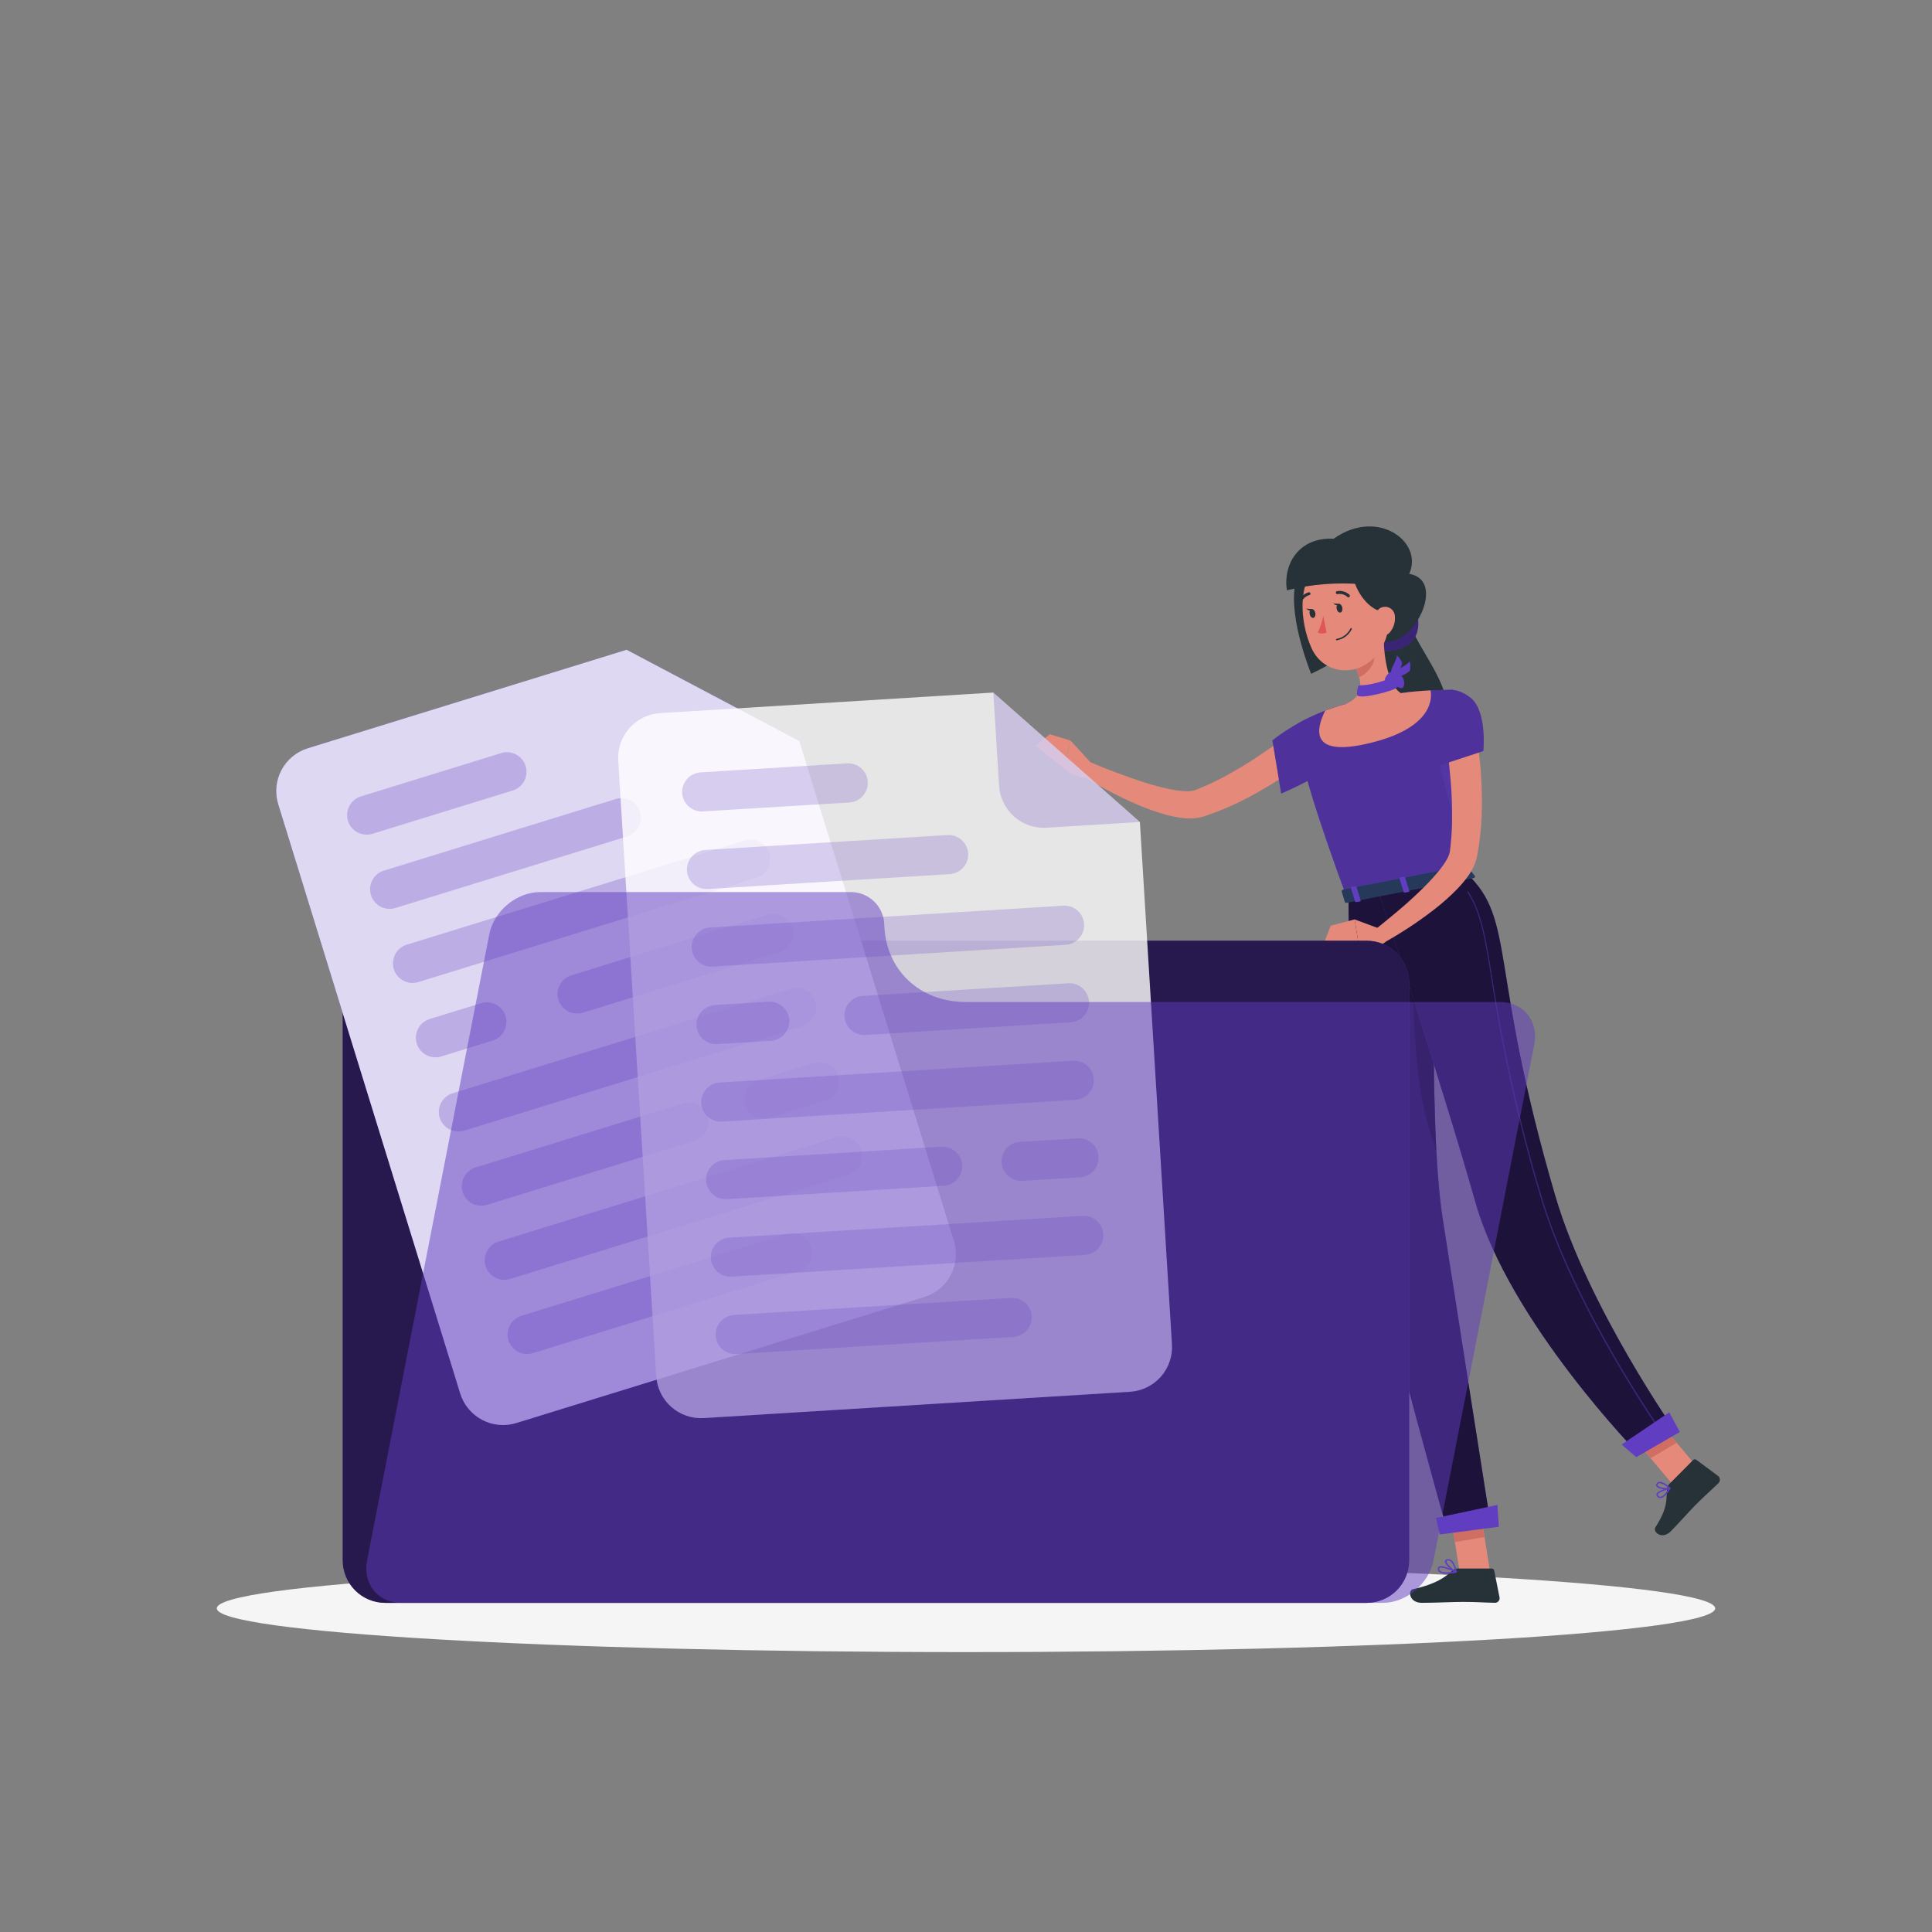 <svg width="500" height="500" viewBox="0 0 500 500" fill="none" xmlns="http://www.w3.org/2000/svg">
<rect x="0" y="0" width="500" height="500" fill="#808080" stroke="none"/>
<path d="M250 427.56C357.082 427.56 443.89 422.492 443.89 416.24C443.89 409.988 357.082 404.92 250 404.92C142.918 404.92 56.11 409.988 56.11 416.24C56.11 422.492 142.918 427.56 250 427.56Z" fill="#F5F5F5"/>
<path d="M365.15 162C366.55 166.69 373.77 175.47 374.34 181.86C374.91 188.25 362.6 198.47 362.6 198.47C362.6 198.47 353.4 167.71 359.16 164.12C364.92 160.53 365.15 162 365.15 162Z" fill="#263238"/>
<path d="M339.87 195.23C337.69 197.05 335.55 198.58 333.32 200.15C331.09 201.72 328.79 203.15 326.45 204.49C324.101 205.879 321.681 207.144 319.2 208.28C317.94 208.85 316.69 209.41 315.39 209.9C314.75 210.16 314.1 210.41 313.44 210.63L311.44 211.33C309.73 211.808 307.941 211.937 306.18 211.71C304.708 211.538 303.251 211.257 301.82 210.87C299.153 210.132 296.543 209.203 294.01 208.09C289.092 205.943 284.348 203.419 279.82 200.54L281.69 197.06C284.05 198.06 286.47 199.06 288.87 199.93C291.27 200.8 293.69 201.72 296.11 202.47C298.469 203.243 300.874 203.871 303.31 204.35C304.429 204.569 305.562 204.706 306.7 204.76C307.549 204.826 308.403 204.738 309.22 204.5C311.502 203.627 313.732 202.625 315.9 201.5C317.01 200.92 318.11 200.33 319.19 199.69C320.27 199.05 321.37 198.43 322.44 197.77C324.59 196.44 326.69 195.03 328.77 193.58C330.85 192.13 332.92 190.58 334.77 189.11L339.87 195.23Z" fill="#E58A7B"/>
<path d="M345.15 184.58C342.67 182.64 332.41 188.99 329.3 191.64L331.57 205.37C331.57 205.37 346.32 199.19 347.2 194.97C348.13 190.56 347 186.06 345.15 184.58Z" fill="#613DC1"/>
<path opacity="0.2" d="M345.15 184.58C342.67 182.64 332.41 188.99 329.3 191.64L331.57 205.37C331.57 205.37 346.32 199.19 347.2 194.97C348.13 190.56 347 186.06 345.15 184.58Z" fill="black"/>
<path d="M379.66 226.13L348.52 232.2C332.43 188.63 335.93 187.2 335.93 187.2C338.193 185.957 340.531 184.854 342.93 183.9L343.35 183.74C345.35 183.01 345.75 182.9 348.41 182.12C352.99 181.03 357.26 180.12 362.55 179.37L363.55 179.23C364.55 179.11 365.46 179.01 366.38 178.92C367 178.85 367.62 178.81 368.21 178.77L370.21 178.66C373.63 178.49 376.08 178.54 376.08 178.54C375.13 205.75 376.67 213.56 379.66 226.13Z" fill="#613DC1"/>
<path opacity="0.2" d="M379.66 226.13L348.52 232.2C332.43 188.63 335.93 187.2 335.93 187.2C338.193 185.957 340.531 184.854 342.93 183.9L343.35 183.74C345.35 183.01 345.75 182.9 348.41 182.12C352.99 181.03 357.26 180.12 362.55 179.37L363.55 179.23C364.55 179.11 365.46 179.01 366.38 178.92C367 178.85 367.62 178.81 368.21 178.77L370.21 178.66C373.63 178.49 376.08 178.54 376.08 178.54C375.13 205.75 376.67 213.56 379.66 226.13Z" fill="black"/>
<path d="M355.27 165.13C353.27 168.44 360.52 169.97 364.81 166.58C368.24 163.86 367.43 157.58 364.49 156.12C361.55 154.66 355.27 165.13 355.27 165.13Z" fill="#613DC1"/>
<path opacity="0.4" d="M355.27 165.13C353.27 168.44 360.52 169.97 364.81 166.58C368.24 163.86 367.43 157.58 364.49 156.12C361.55 154.66 355.27 165.13 355.27 165.13Z" fill="black"/>
<path d="M385.58 406.47L377.79 407.05L374.94 389.12L382.73 388.54L385.58 406.47Z" fill="#E58A7B"/>
<path d="M440.68 381.41L434.07 385.57L422.3 371.61L428.91 367.44L440.68 381.41Z" fill="#E58A7B"/>
<path d="M374.94 389.12L376.52 399.08L384.2 397.79L382.74 388.55L374.94 389.12Z" fill="#CF6F64"/>
<path d="M428.92 367.45L422.3 371.61L427.18 377.39L433.94 373.4L428.92 367.45Z" fill="#CF6F64"/>
<path d="M349 232.2C349 232.2 348.89 294.02 353.94 317.3C359.2 341.52 374.67 396.62 374.67 396.62L385.89 395.17C385.89 395.17 377.12 339.51 373.38 315.44C369.31 289.21 371.81 227.76 371.81 227.76L349 232.2Z" fill="#613DC1"/>
<path opacity="0.7" d="M349 232.2C349 232.2 348.89 294.02 353.94 317.3C359.2 341.52 374.67 396.62 374.67 396.62L385.89 395.17C385.89 395.17 377.12 339.51 373.38 315.44C369.31 289.21 371.81 227.76 371.81 227.76L349 232.2Z" fill="black"/>
<path opacity="0.5" d="M371.11 255.16L365.61 249.68C365.82 273.43 367.15 285.16 371.72 297.94C371 284.43 370.94 268.45 371.11 255.16Z" fill="black"/>
<path d="M356.74 230.6C356.74 230.6 373.51 281.69 381.83 311.12C390.61 342.17 424.27 376.51 424.27 376.51L433.93 370.93C433.93 370.93 410.93 338.33 402.47 309.36C385.27 250.55 392.34 238.09 379.65 226.13L356.74 230.6Z" fill="#613DC1"/>
<path opacity="0.7" d="M356.74 230.6C356.74 230.6 373.51 281.69 381.83 311.12C390.61 342.17 424.27 376.51 424.27 376.51L433.93 370.93C433.93 370.93 410.93 338.33 402.47 309.36C385.27 250.55 392.34 238.09 379.65 226.13L356.74 230.6Z" fill="black"/>
<path d="M343.56 147.09C348.02 148.58 352.07 159.65 352.24 164.01C352.41 168.37 339.32 174.38 339.32 174.38C339.32 174.38 333.55 160.38 335.16 151.38C335.86 147.47 343.56 147.09 343.56 147.09Z" fill="#263238"/>
<path d="M282.35 197.43L277.06 191.67L275.33 198.89C275.33 198.89 279.09 202.21 282.13 201.07L282.35 197.43Z" fill="#E58A7B"/>
<path d="M271.7 190.02L268 192.96L275.33 198.89L277.06 191.67L271.7 190.02Z" fill="#E58A7B"/>
<path d="M432 384.08L438.18 377.85C438.287 377.743 438.428 377.679 438.579 377.668C438.729 377.657 438.879 377.7 439 377.79L444.63 381.97C444.769 382.079 444.884 382.217 444.966 382.374C445.048 382.531 445.096 382.703 445.106 382.88C445.117 383.057 445.09 383.234 445.026 383.399C444.963 383.565 444.866 383.715 444.74 383.84C442.54 385.97 441.38 386.89 438.66 389.63C436.99 391.32 434.72 393.95 432.41 396.28C430.1 398.61 427.67 396.44 428.41 395.28C431.78 390.01 431.18 388.04 431.41 385.36C431.445 384.876 431.655 384.421 432 384.08Z" fill="#263238"/>
<path d="M377.27 405.93H386.05C386.204 405.93 386.354 405.984 386.473 406.083C386.592 406.181 386.672 406.318 386.7 406.47L388.08 413.41C388.111 413.581 388.104 413.756 388.059 413.924C388.014 414.092 387.933 414.247 387.822 414.38C387.71 414.513 387.57 414.619 387.413 414.692C387.255 414.765 387.083 414.801 386.91 414.8C383.84 414.75 382.36 414.57 378.5 414.57C376.13 414.57 371.23 414.81 367.95 414.81C364.67 414.81 364.32 411.57 365.67 411.28C371.67 409.96 374.02 408.15 375.99 406.41C376.347 406.105 376.8 405.935 377.27 405.93Z" fill="#263238"/>
<g style="mix-blend-mode:multiply" opacity="0.27">
<path d="M377.09 194.31L372.29 197.17L377.83 218C376.62 211.69 377.16 204.76 377.09 194.31Z" fill="#613DC1"/>
</g>
<path d="M349.81 161.79C353.22 164.64 358.17 168.79 364 163.94C369 159.76 372.5 148.79 363.53 148.39C358.84 148.18 349.81 161.79 349.81 161.79Z" fill="#263238"/>
<path d="M358.05 163.74C358.05 168.46 358.78 176.97 362.55 179.39C362.55 179.39 362.21 184.25 353.75 185.89C344.46 187.7 348.41 182.14 348.41 182.14C353.25 179.94 352.41 176.2 350.81 172.84L358.05 163.74Z" fill="#E58A7B"/>
<path d="M355.1 167.45L350.82 172.84C351.195 173.619 351.503 174.429 351.74 175.26C353.62 174.6 355.87 171.96 355.68 169.89C355.639 169.048 355.442 168.221 355.1 167.45V167.45Z" fill="#CF6F64"/>
<path d="M358.5 152.9C359.5 160.59 360.11 163.82 357.03 168.47C352.4 175.47 342.74 175.02 339.45 167.79C336.45 161.28 335.33 149.79 342.17 145.34C343.674 144.344 345.408 143.75 347.206 143.614C349.005 143.477 350.808 143.804 352.445 144.562C354.082 145.319 355.498 146.483 356.558 147.943C357.617 149.402 358.286 151.109 358.5 152.9Z" fill="#E58A7B"/>
<path d="M345.14 139.43C339.94 143.12 350.37 144.21 350.38 149.56C350.38 151.77 354.01 158.78 359.17 158.38L364.17 149.5C369.43 141 357 131 345.14 139.43Z" fill="#263238"/>
<path d="M345.14 139.43C335.99 138.95 332 146.23 333.05 152.77C339.433 151.178 346.036 150.654 352.59 151.22C365.13 152.5 345.14 139.43 345.14 139.43Z" fill="#263238"/>
<path d="M361 159.53C361.127 161.022 360.656 162.504 359.69 163.65C358.4 165.16 356.69 164.27 356.09 162.48C355.58 160.86 355.64 158.13 357.38 157.27C357.764 157.092 358.187 157.013 358.61 157.039C359.032 157.066 359.442 157.197 359.801 157.421C360.16 157.645 360.458 157.956 360.667 158.324C360.877 158.692 360.991 159.106 361 159.53V159.53Z" fill="#E58A7B"/>
<path d="M347.39 157.27C347.51 157.89 347.28 158.45 346.88 158.53C346.48 158.61 346.05 158.17 345.93 157.53C345.81 156.89 346.04 156.34 346.44 156.26C346.84 156.18 347.27 156.65 347.39 157.27Z" fill="#263238"/>
<path d="M340.4 158.63C340.52 159.25 340.29 159.82 339.89 159.9C339.49 159.98 339.06 159.54 338.94 158.9C338.82 158.26 339.05 157.71 339.45 157.64C339.85 157.57 340.28 158 340.4 158.63Z" fill="#263238"/>
<path d="M339.64 157.65L338.07 157.52C338.07 157.52 339.06 158.53 339.64 157.65Z" fill="#263238"/>
<path d="M342.46 159.34C342.179 160.855 341.695 162.325 341.02 163.71C341.379 163.877 341.769 163.964 342.165 163.964C342.561 163.964 342.951 163.877 343.31 163.71L342.46 159.34Z" fill="#DF5753"/>
<path d="M345.92 165.71C345.877 165.711 345.835 165.696 345.802 165.668C345.769 165.641 345.747 165.602 345.74 165.56C345.736 165.536 345.736 165.512 345.741 165.489C345.747 165.465 345.757 165.443 345.771 165.423C345.785 165.404 345.802 165.387 345.823 165.375C345.843 165.362 345.866 165.354 345.89 165.35C346.663 165.215 347.393 164.901 348.022 164.432C348.651 163.963 349.161 163.352 349.51 162.65C349.519 162.628 349.533 162.607 349.55 162.59C349.567 162.573 349.587 162.56 349.609 162.55C349.632 162.541 349.655 162.536 349.68 162.536C349.704 162.536 349.728 162.541 349.75 162.55C349.772 162.559 349.793 162.573 349.81 162.59C349.827 162.607 349.84 162.627 349.85 162.649C349.859 162.672 349.864 162.695 349.864 162.72C349.864 162.744 349.859 162.768 349.85 162.79C349.484 163.553 348.939 164.217 348.262 164.726C347.585 165.234 346.795 165.572 345.96 165.71H345.92Z" fill="#263238"/>
<path d="M349 154.61C348.909 154.611 348.82 154.579 348.75 154.52C348.414 154.2 348.006 153.965 347.561 153.833C347.116 153.7 346.646 153.676 346.19 153.76C346.089 153.785 345.983 153.769 345.893 153.716C345.804 153.662 345.74 153.576 345.715 153.475C345.69 153.374 345.706 153.268 345.759 153.178C345.813 153.089 345.899 153.025 346 153C346.577 152.887 347.172 152.912 347.737 153.073C348.302 153.235 348.821 153.529 349.25 153.93C349.318 153.999 349.357 154.093 349.357 154.19C349.357 154.287 349.318 154.381 349.25 154.45C349.222 154.493 349.185 154.529 349.142 154.557C349.099 154.585 349.051 154.603 349 154.61V154.61Z" fill="#263238"/>
<path d="M336.53 156C336.484 156.01 336.436 156.01 336.39 156C336.344 155.982 336.303 155.954 336.268 155.919C336.233 155.884 336.205 155.843 336.187 155.797C336.168 155.752 336.159 155.703 336.159 155.653C336.16 155.604 336.17 155.555 336.19 155.51C336.403 154.963 336.743 154.475 337.184 154.087C337.624 153.699 338.151 153.422 338.72 153.28C338.768 153.27 338.818 153.27 338.866 153.28C338.914 153.29 338.96 153.309 339 153.337C339.04 153.365 339.074 153.401 339.1 153.443C339.126 153.485 339.143 153.532 339.15 153.58C339.16 153.627 339.161 153.676 339.151 153.724C339.142 153.771 339.124 153.817 339.096 153.857C339.069 153.897 339.034 153.931 338.994 153.958C338.953 153.984 338.908 154.002 338.86 154.01C338.411 154.133 337.996 154.358 337.649 154.669C337.301 154.98 337.031 155.367 336.86 155.8C336.828 155.86 336.78 155.91 336.722 155.945C336.664 155.98 336.598 155.999 336.53 156Z" fill="#263238"/>
<path d="M429.68 387.71C429.509 387.706 429.341 387.66 429.191 387.576C429.041 387.492 428.914 387.374 428.82 387.23C428.749 387.145 428.701 387.044 428.682 386.935C428.663 386.826 428.672 386.714 428.71 386.61C429.06 385.67 431.82 385.07 432.13 385C432.166 384.994 432.203 384.998 432.237 385.012C432.271 385.026 432.299 385.05 432.32 385.08C432.341 385.109 432.353 385.144 432.353 385.18C432.353 385.216 432.341 385.251 432.32 385.28C431.78 386.17 430.72 387.66 429.73 387.71H429.68ZM431.77 385.46C430.68 385.74 429.24 386.24 429.06 386.74C429.042 386.786 429.039 386.836 429.049 386.884C429.06 386.932 429.085 386.976 429.12 387.01C429.182 387.113 429.27 387.198 429.375 387.256C429.481 387.314 429.6 387.343 429.72 387.34C430.25 387.31 431 386.62 431.77 385.46Z" fill="#613DC1"/>
<path d="M431.32 385.46C430.32 385.46 429.07 385.21 428.7 384.67C428.618 384.547 428.58 384.4 428.593 384.253C428.605 384.105 428.668 383.967 428.77 383.86C428.858 383.748 428.968 383.657 429.094 383.591C429.22 383.526 429.358 383.488 429.5 383.48H429.58C430.7 383.48 432.24 384.99 432.3 385.05C432.324 385.073 432.341 385.101 432.35 385.133C432.359 385.165 432.359 385.198 432.35 385.23C432.341 385.261 432.324 385.289 432.302 385.312C432.279 385.334 432.251 385.351 432.22 385.36C431.925 385.431 431.623 385.465 431.32 385.46V385.46ZM429.58 383.85H429.52C429.43 383.853 429.342 383.876 429.263 383.918C429.183 383.959 429.114 384.018 429.06 384.09C428.92 384.28 428.96 384.39 429.01 384.46C429.31 384.92 430.84 385.18 431.78 385.07C431.18 384.459 430.416 384.035 429.58 383.85V383.85Z" fill="#613DC1"/>
<path d="M374.4 407.3C373.727 407.36 373.054 407.191 372.49 406.82C372.356 406.716 372.252 406.58 372.185 406.424C372.119 406.269 372.093 406.099 372.11 405.93C372.109 405.83 372.135 405.731 372.184 405.643C372.233 405.555 372.304 405.482 372.39 405.43C373.31 404.89 376.53 406.49 376.89 406.67C376.924 406.688 376.952 406.716 376.969 406.75C376.987 406.784 376.994 406.822 376.99 406.86C376.985 406.898 376.969 406.933 376.944 406.962C376.92 406.99 376.887 407.01 376.85 407.02C376.044 407.189 375.224 407.283 374.4 407.3V407.3ZM372.92 405.68C372.802 405.673 372.685 405.697 372.58 405.75C372.546 405.768 372.518 405.796 372.501 405.83C372.483 405.864 372.476 405.902 372.48 405.94C372.47 406.053 372.488 406.166 372.531 406.271C372.575 406.375 372.643 406.468 372.73 406.54C373.23 406.97 374.52 407.04 376.22 406.76C375.188 406.219 374.072 405.854 372.92 405.68V405.68Z" fill="#613DC1"/>
<path d="M376.81 407H376.74C375.74 406.57 373.81 404.87 373.95 404C373.95 403.8 374.13 403.54 374.63 403.49H374.78C376.52 403.49 376.97 406.67 376.99 406.81C376.994 406.843 376.99 406.877 376.978 406.909C376.966 406.94 376.946 406.968 376.92 406.99C376.885 407.003 376.847 407.007 376.81 407ZM374.81 403.84H374.7C374.38 403.84 374.36 403.99 374.36 404.03C374.28 404.56 375.6 405.89 376.6 406.48C376.4 405.7 375.89 403.86 374.77 403.86L374.81 403.84Z" fill="#613DC1"/>
<path d="M346.63 156.29L345.06 156.15C345.06 156.15 346.05 157.17 346.63 156.29Z" fill="#263238"/>
<path d="M353.5 192.54C336.77 196.27 341.94 186.15 342.94 183.92L343.36 183.76C345.36 183.03 345.76 182.92 348.42 182.14C353.062 180.887 357.787 179.968 362.56 179.39L363.56 179.25C364.56 179.12 365.47 179.02 366.39 178.94C367.01 178.87 367.63 178.83 368.22 178.79L370.22 178.67C370.56 180.23 371.39 188.57 353.5 192.54Z" fill="#E58A7B"/>
<path d="M379.76 224.21L381.71 226.73C381.86 226.92 381.65 227.19 381.29 227.26L348.63 233.62C348.35 233.68 348.09 233.62 348.04 233.41L347.21 230.68C347.21 230.49 347.37 230.28 347.67 230.22L379.21 224.08C379.305 224.052 379.406 224.049 379.502 224.072C379.599 224.095 379.688 224.142 379.76 224.21V224.21Z" fill="#26395A"/>
<path d="M376.21 228.56L377.06 228.4C377.23 228.4 377.34 228.26 377.31 228.15L376.21 224.61C376.21 224.5 376.01 224.45 375.84 224.48L375 224.64C374.83 224.64 374.72 224.79 374.75 224.89L375.85 228.44C375.88 228.54 376.05 228.6 376.21 228.56Z" fill="#613DC1"/>
<path d="M357.08 240.36L350.57 237.94L351.57 244.13C351.57 244.13 356.29 245.83 358.7 243.65L357.08 240.36Z" fill="#E58A7B"/>
<path d="M344.37 239.58L342.82 243.64L351.57 244.13L350.57 237.94L344.37 239.58Z" fill="#E58A7B"/>
<path d="M351.06 233.46L351.91 233.3C352.07 233.3 352.19 233.16 352.15 233.05L351.05 229.51C351.05 229.4 350.86 229.35 350.69 229.38L349.84 229.54C349.67 229.54 349.56 229.69 349.6 229.79L350.7 233.34C350.73 233.44 350.89 233.5 351.06 233.46Z" fill="#613DC1"/>
<path d="M363.64 231L364.48 230.84C364.65 230.84 364.76 230.7 364.73 230.59L363.63 227.05C363.63 226.94 363.43 226.89 363.26 226.92L362.42 227.08C362.25 227.08 362.14 227.23 362.17 227.33L363.27 230.88C363.31 230.938 363.368 230.981 363.435 231.003C363.502 231.025 363.574 231.024 363.64 231Z" fill="#613DC1"/>
<path d="M360.08 175.42C360.79 175.15 361.68 177.65 361.46 177.97C360.95 178.7 351.61 181.25 351.19 179.82C351.164 179.045 351.283 178.271 351.54 177.54C351.81 177.06 353.88 177.94 360.08 175.42Z" fill="#613DC1"/>
<path d="M358.5 175.48C358.86 174.65 359.89 173.32 360.79 174.08C361.69 174.84 362.07 176.48 361.48 176.75C360.89 177.02 357.88 176.87 358.5 175.48Z" fill="#613DC1"/>
<path d="M360.41 175.91C361.03 175.25 362.41 174.34 363.04 175.36C363.67 176.38 363.44 178.05 362.8 178.1C362.16 178.15 359.36 177 360.41 175.91Z" fill="#613DC1"/>
<path d="M360.75 175.76C360.7 175.228 360.804 174.693 361.051 174.22C361.297 173.746 361.676 173.354 362.14 173.09C363.28 172.35 364.39 171.87 364.83 171.09C365.02 171.821 365.057 172.584 364.94 173.33C364.71 174.4 361.16 175.22 361.4 176.15L360.75 175.76Z" fill="#613DC1"/>
<path d="M360.6 175.71C360.269 175.29 360.066 174.784 360.016 174.251C359.967 173.719 360.072 173.184 360.32 172.71C360.86 171.47 361.54 170.47 361.5 169.59C362.056 170.101 362.501 170.721 362.81 171.41C363.19 172.41 360.66 175.04 361.37 175.7L360.6 175.71Z" fill="#613DC1"/>
<path d="M430.15 371.06C430.13 371.059 430.11 371.054 430.092 371.043C430.075 371.033 430.06 371.018 430.05 371C429.82 370.68 406.96 338.06 398.58 309.4C393.111 291.016 388.908 272.279 386 253.32C384.27 242.64 383.22 236.19 379.78 230.9C379.757 230.876 379.744 230.844 379.744 230.81C379.744 230.777 379.757 230.744 379.78 230.72C379.804 230.7 379.834 230.688 379.865 230.688C379.896 230.688 379.926 230.7 379.95 230.72C383.43 236.06 384.48 242.53 386.21 253.24C389.132 272.172 393.341 290.882 398.81 309.24C407.18 337.86 430.02 370.44 430.25 370.77C430.269 370.795 430.279 370.824 430.279 370.855C430.279 370.886 430.269 370.916 430.25 370.94C430.249 370.968 430.238 370.995 430.22 371.017C430.202 371.038 430.177 371.054 430.15 371.06V371.06Z" fill="#613DC1"/>
<path opacity="0.4" d="M430.15 371.06C430.13 371.059 430.11 371.054 430.092 371.043C430.075 371.033 430.06 371.018 430.05 371C429.82 370.68 406.96 338.06 398.58 309.4C393.111 291.016 388.908 272.279 386 253.32C384.27 242.64 383.22 236.19 379.78 230.9C379.757 230.876 379.744 230.844 379.744 230.81C379.744 230.777 379.757 230.744 379.78 230.72C379.804 230.7 379.834 230.688 379.865 230.688C379.896 230.688 379.926 230.7 379.95 230.72C383.43 236.06 384.48 242.53 386.21 253.24C389.132 272.172 393.341 290.882 398.81 309.24C407.18 337.86 430.02 370.44 430.25 370.77C430.269 370.795 430.279 370.824 430.279 370.855C430.279 370.886 430.269 370.916 430.25 370.94C430.249 370.968 430.238 370.995 430.22 371.017C430.202 371.038 430.177 371.054 430.15 371.06V371.06Z" fill="black"/>
<path d="M387.9 395.13L372.62 397.11L371.62 392.85L387.53 389.48L387.9 395.13Z" fill="#613DC1"/>
<path d="M434.74 370.59L423.47 377.1L419.67 373.85L432 365.51L434.74 370.59Z" fill="#613DC1"/>
<path d="M381.85 189.13C382.39 191.91 382.7 194.53 383 197.24C383.3 199.95 383.41 202.63 383.49 205.34C383.57 208.071 383.51 210.805 383.31 213.53C383.2 214.9 383.08 216.27 382.89 217.65C382.81 218.33 382.72 219.02 382.59 219.71L382.22 221.83C381.81 223.558 381.059 225.187 380.01 226.62C379.15 227.826 378.2 228.966 377.17 230.03C375.24 232.012 373.168 233.85 370.97 235.53C366.718 238.804 362.217 241.743 357.51 244.32L355.37 241C357.37 239.41 359.37 237.77 361.37 236.1C363.37 234.43 365.27 232.74 367.1 230.98C368.908 229.286 370.615 227.486 372.21 225.59C372.943 224.713 373.611 223.783 374.21 222.81C374.682 222.101 375.021 221.311 375.21 220.48C375.535 218.052 375.726 215.609 375.78 213.16C375.78 211.91 375.78 210.66 375.78 209.41C375.78 208.16 375.73 206.89 375.67 205.63C375.55 203.11 375.32 200.63 375.05 198.07C374.78 195.51 374.43 192.98 374.05 190.61L381.85 189.13Z" fill="#E58A7B"/>
<path d="M380.64 180.63C384.91 184.09 383.89 194.37 383.89 194.37L369.49 199.11C369.49 199.11 370.15 187.26 370.87 183C371.71 177.93 376.43 177.22 380.64 180.63Z" fill="#613DC1"/>
<path opacity="0.2" d="M380.64 180.63C384.91 184.09 383.89 194.37 383.89 194.37L369.49 199.11C369.49 199.11 370.15 187.26 370.87 183C371.71 177.93 376.43 177.22 380.64 180.63Z" fill="black"/>
<path d="M190.41 223.53C189.851 221.105 188.487 218.942 186.54 217.392C184.593 215.843 182.178 215 179.69 215H99.69C96.773 215 93.975 216.159 91.912 218.222C89.849 220.285 88.69 223.083 88.69 226V403.82C88.69 406.737 89.849 409.535 91.912 411.598C93.975 413.661 96.773 414.82 99.69 414.82H353.69C356.607 414.82 359.405 413.661 361.468 411.598C363.531 409.535 364.69 406.737 364.69 403.82V254.45C364.69 251.533 363.531 248.735 361.468 246.672C359.405 244.609 356.607 243.45 353.69 243.45H215.44C209.63 243.451 203.991 241.482 199.444 237.863C194.898 234.245 191.713 229.192 190.41 223.53V223.53Z" fill="#613DC1"/>
<path opacity="0.6" d="M190.41 223.53C189.851 221.105 188.487 218.942 186.54 217.392C184.593 215.843 182.178 215 179.69 215H99.69C96.773 215 93.975 216.159 91.912 218.222C89.849 220.285 88.69 223.083 88.69 226V403.82C88.69 406.737 89.849 409.535 91.912 411.598C93.975 413.661 96.773 414.82 99.69 414.82H353.69C356.607 414.82 359.405 413.661 361.468 411.598C363.531 409.535 364.69 406.737 364.69 403.82V254.45C364.69 251.533 363.531 248.735 361.468 246.672C359.405 244.609 356.607 243.45 353.69 243.45H215.44C209.63 243.451 203.991 241.482 199.444 237.863C194.898 234.245 191.713 229.192 190.41 223.53V223.53Z" fill="black"/>
<path opacity="0.22" d="M162.17 168.15L169.3 191.24C170.21 194.179 172.25 196.636 174.97 198.072C177.691 199.508 180.87 199.806 183.81 198.9L206.89 191.77L162.17 168.15Z" fill="#613DC1"/>
<path d="M162.17 168.15L79.67 193.64C78.214 194.087 76.86 194.817 75.686 195.789C74.512 196.76 73.541 197.953 72.829 199.3C72.116 200.646 71.676 202.12 71.534 203.637C71.392 205.154 71.55 206.684 72 208.14L119.1 360.62C119.55 362.076 120.281 363.429 121.254 364.602C122.227 365.775 123.421 366.744 124.768 367.456C126.116 368.167 127.59 368.606 129.107 368.747C130.624 368.889 132.154 368.73 133.61 368.28L239.2 335.66C240.655 335.211 242.008 334.481 243.181 333.509C244.354 332.537 245.324 331.344 246.035 329.997C246.747 328.651 247.186 327.177 247.327 325.661C247.469 324.144 247.31 322.615 246.86 321.16L206.86 191.77L162.17 168.15Z" fill="#613DC1"/>
<path opacity="0.8" d="M162.17 168.15L79.67 193.64C78.214 194.087 76.86 194.817 75.686 195.789C74.512 196.76 73.541 197.953 72.829 199.3C72.116 200.646 71.676 202.12 71.534 203.637C71.392 205.154 71.55 206.684 72 208.14L119.1 360.62C119.55 362.076 120.281 363.429 121.254 364.602C122.227 365.775 123.421 366.744 124.768 367.456C126.116 368.167 127.59 368.606 129.107 368.747C130.624 368.889 132.154 368.73 133.61 368.28L239.2 335.66C240.655 335.211 242.008 334.481 243.181 333.509C244.354 332.537 245.324 331.344 246.035 329.997C246.747 328.651 247.186 327.177 247.327 325.661C247.469 324.144 247.31 322.615 246.86 321.16L206.86 191.77L162.17 168.15Z" fill="white"/>
<g opacity="0.28">
<path d="M206.56 329L137.92 350.2C136.636 350.594 135.249 350.464 134.061 349.838C132.873 349.212 131.981 348.141 131.58 346.86V346.86C131.189 345.576 131.322 344.19 131.95 343.004C132.577 341.818 133.649 340.928 134.93 340.53L203.57 319.32C204.855 318.926 206.244 319.057 207.432 319.685C208.62 320.313 209.511 321.386 209.91 322.67V322.67C210.301 323.953 210.168 325.339 209.54 326.525C208.913 327.711 207.841 328.601 206.56 329V329Z" fill="#613DC1"/>
</g>
<g opacity="0.28">
<path d="M132.69 204.58L96.39 215.79C95.106 216.181 93.72 216.05 92.533 215.424C91.345 214.799 90.453 213.73 90.05 212.45V212.45C89.659 211.165 89.792 209.777 90.419 208.59C91.047 207.402 92.118 206.511 93.4 206.11L129.7 194.9C130.984 194.503 132.372 194.631 133.561 195.258C134.75 195.884 135.642 196.957 136.04 198.24V198.24C136.431 199.525 136.298 200.912 135.671 202.1C135.043 203.287 133.972 204.179 132.69 204.58V204.58Z" fill="#613DC1"/>
</g>
<g opacity="0.28">
<path d="M162.31 216.47L102.31 235C101.029 235.385 99.648 235.249 98.467 234.621C97.285 233.994 96.399 232.926 96 231.65C95.606 230.367 95.736 228.981 96.362 227.795C96.988 226.608 98.059 225.718 99.34 225.32L159.34 206.79C160.624 206.396 162.011 206.526 163.199 207.151C164.387 207.777 165.279 208.848 165.68 210.13V210.13C166.068 211.417 165.931 212.806 165.3 213.993C164.669 215.181 163.594 216.071 162.31 216.47Z" fill="#613DC1"/>
</g>
<g opacity="0.28">
<path d="M195.81 227.16L108.25 254.16C106.968 254.554 105.581 254.424 104.395 253.798C103.209 253.172 102.319 252.101 101.92 250.82C101.528 249.536 101.66 248.15 102.285 246.963C102.911 245.775 103.98 244.883 105.26 244.48L192.82 217.48C194.102 217.089 195.487 217.22 196.673 217.846C197.859 218.472 198.749 219.541 199.15 220.82V220.82C199.544 222.104 199.414 223.491 198.788 224.679C198.162 225.867 197.092 226.759 195.81 227.16V227.16Z" fill="#613DC1"/>
</g>
<g opacity="0.28">
<path d="M201.74 246.36L150.84 262.09C149.556 262.481 148.17 262.348 146.984 261.72C145.798 261.093 144.909 260.021 144.51 258.74C144.119 257.458 144.25 256.073 144.876 254.887C145.502 253.701 146.571 252.811 147.85 252.41L198.75 236.68C200.035 236.292 201.421 236.426 202.608 237.053C203.795 237.68 204.687 238.75 205.09 240.03V240.03C205.481 241.314 205.348 242.7 204.72 243.886C204.093 245.072 203.021 245.961 201.74 246.36V246.36Z" fill="#613DC1"/>
</g>
<g opacity="0.28">
<path d="M127.5 269.3L114.19 273.41C112.906 273.804 111.519 273.674 110.331 273.048C109.143 272.422 108.251 271.352 107.85 270.07V270.07C107.456 268.785 107.588 267.396 108.215 266.208C108.843 265.02 109.917 264.129 111.2 263.73L124.51 259.62C125.794 259.228 127.18 259.36 128.367 259.985C129.555 260.611 130.447 261.68 130.85 262.96V262.96C131.238 264.245 131.104 265.631 130.477 266.818C129.85 268.005 128.78 268.897 127.5 269.3V269.3Z" fill="#613DC1"/>
</g>
<g opacity="0.28">
<path d="M207.68 265.57L120.12 292.62C118.836 293.011 117.45 292.878 116.264 292.25C115.078 291.623 114.189 290.551 113.79 289.27V289.27C113.396 287.988 113.526 286.602 114.152 285.415C114.778 284.229 115.849 283.339 117.13 282.94L204.69 255.89C205.972 255.499 207.357 255.63 208.543 256.256C209.729 256.882 210.619 257.951 211.02 259.23V259.23C211.414 260.514 211.284 261.901 210.658 263.089C210.032 264.277 208.962 265.169 207.68 265.57V265.57Z" fill="#613DC1"/>
</g>
<g opacity="0.28">
<path d="M179.82 295.21L126.05 311.82C124.768 312.211 123.383 312.08 122.197 311.454C121.011 310.828 120.121 309.759 119.72 308.48V308.48C119.328 307.196 119.46 305.81 120.085 304.623C120.711 303.435 121.78 302.543 123.06 302.14L176.83 285.53C178.115 285.139 179.502 285.272 180.69 285.899C181.878 286.527 182.769 287.598 183.17 288.88V288.88C183.564 290.164 183.432 291.551 182.804 292.738C182.176 293.924 181.103 294.814 179.82 295.21Z" fill="#613DC1"/>
</g>
<g opacity="0.28">
<path d="M213.61 284.78L199.26 289.21C197.975 289.601 196.588 289.468 195.4 288.841C194.212 288.213 193.321 287.142 192.92 285.86V285.86C192.529 284.576 192.662 283.19 193.29 282.004C193.917 280.818 194.989 279.929 196.27 279.53L210.62 275.1C211.902 274.706 213.289 274.836 214.475 275.462C215.661 276.088 216.551 277.159 216.95 278.44V278.44C217.344 279.724 217.214 281.111 216.588 282.299C215.962 283.487 214.892 284.379 213.61 284.78V284.78Z" fill="#613DC1"/>
</g>
<g opacity="0.28">
<path d="M219.54 304L132 331C130.715 331.394 129.326 331.262 128.138 330.634C126.95 330.007 126.059 328.933 125.66 327.65V327.65C125.266 326.366 125.398 324.979 126.026 323.792C126.654 322.606 127.727 321.716 129.01 321.32L216.56 294.27C217.845 293.881 219.231 294.015 220.418 294.643C221.605 295.27 222.497 296.339 222.9 297.62V297.62C223.101 298.259 223.173 298.932 223.113 299.6C223.052 300.267 222.861 300.916 222.548 301.509C222.236 302.102 221.809 302.628 221.293 303.055C220.777 303.483 220.181 303.804 219.54 304V304Z" fill="#613DC1"/>
</g>
<path opacity="0.8" d="M257.07 179.23L170.89 184.55C169.367 184.64 167.878 185.03 166.506 185.697C165.134 186.364 163.908 187.295 162.896 188.437C161.885 189.578 161.108 190.908 160.611 192.35C160.114 193.792 159.907 195.318 160 196.84L169.83 356.12C169.922 357.643 170.313 359.134 170.982 360.506C171.651 361.878 172.583 363.104 173.727 364.115C174.871 365.125 176.202 365.901 177.646 366.396C179.09 366.891 180.617 367.096 182.14 367L292.44 360.19C293.961 360.098 295.449 359.707 296.818 359.04C298.188 358.372 299.412 357.441 300.421 356.299C301.43 355.157 302.203 353.828 302.697 352.386C303.191 350.945 303.396 349.421 303.3 347.9L295 212.73L257.07 179.23Z" fill="white"/>
<g opacity="0.22">
<path d="M262.28 346L190.57 350.43C189.23 350.506 187.915 350.05 186.911 349.16C185.906 348.27 185.295 347.019 185.21 345.68V345.68C185.133 344.341 185.588 343.025 186.476 342.02C187.363 341.014 188.612 340.4 189.95 340.31L261.66 335.89C263 335.81 264.316 336.264 265.323 337.152C266.329 338.04 266.943 339.291 267.03 340.63V340.63C267.109 341.971 266.654 343.289 265.764 344.296C264.874 345.302 263.621 345.915 262.28 346V346Z" fill="#613DC1"/>
</g>
<g opacity="0.22">
<path d="M219.84 207.68L181.91 210C180.571 210.077 179.256 209.622 178.25 208.734C177.245 207.847 176.63 206.598 176.54 205.26V205.26C176.463 203.919 176.919 202.603 177.809 201.597C178.699 200.591 179.95 199.977 181.29 199.89L219.22 197.55C220.559 197.471 221.874 197.925 222.879 198.813C223.883 199.701 224.495 200.952 224.58 202.29C224.665 203.633 224.214 204.955 223.325 205.965C222.436 206.976 221.183 207.593 219.84 207.68V207.68Z" fill="#613DC1"/>
</g>
<g opacity="0.22">
<path d="M245.82 226.22L183.15 230.08C181.81 230.162 180.491 229.709 179.485 228.821C178.478 227.932 177.865 226.68 177.78 225.34V225.34C177.701 223.999 178.156 222.681 179.046 221.674C179.936 220.668 181.189 220.055 182.53 219.97L245.19 216.11C246.53 216.028 247.849 216.481 248.855 217.37C249.862 218.258 250.475 219.51 250.56 220.85V220.85C250.639 222.19 250.186 223.506 249.297 224.513C248.409 225.519 247.159 226.133 245.82 226.22V226.22Z" fill="#613DC1"/>
</g>
<g opacity="0.22">
<path d="M275.85 244.51L184.39 250.15C183.046 250.232 181.724 249.779 180.714 248.888C179.704 247.998 179.087 246.744 179 245.4V245.4C178.921 244.061 179.375 242.746 180.263 241.741C181.152 240.737 182.402 240.125 183.74 240.04L275.21 234.39C276.55 234.313 277.865 234.77 278.869 235.66C279.874 236.55 280.485 237.801 280.57 239.14V239.14C280.65 240.477 280.198 241.79 279.315 242.796C278.431 243.802 277.186 244.418 275.85 244.51V244.51Z" fill="#613DC1"/>
</g>
<g opacity="0.22">
<path d="M277.09 264.57L223.92 267.85C222.58 267.929 221.264 267.475 220.257 266.587C219.251 265.699 218.637 264.449 218.55 263.11C218.468 261.769 218.921 260.451 219.809 259.444C220.698 258.438 221.95 257.825 223.29 257.74L276.46 254.46C277.8 254.378 279.119 254.831 280.125 255.719C281.132 256.608 281.745 257.86 281.83 259.2C281.909 260.539 281.456 261.856 280.567 262.862C279.679 263.868 278.429 264.482 277.09 264.57Z" fill="#613DC1"/>
</g>
<g opacity="0.22">
<path d="M199.53 269.35L185.62 270.21C184.281 270.289 182.966 269.835 181.961 268.947C180.957 268.058 180.345 266.808 180.26 265.47V265.47C180.181 264.13 180.634 262.813 181.523 261.807C182.411 260.801 183.661 260.187 185 260.1L198.91 259.24C200.251 259.163 201.567 259.619 202.573 260.509C203.579 261.399 204.192 262.65 204.28 263.99C204.357 265.329 203.9 266.645 203.01 267.649C202.12 268.653 200.869 269.265 199.53 269.35V269.35Z" fill="#613DC1"/>
</g>
<g opacity="0.22">
<path d="M278.33 284.63L186.86 290.27C185.52 290.35 184.204 289.896 183.197 289.008C182.191 288.119 181.577 286.869 181.49 285.53C181.413 284.189 181.869 282.873 182.759 281.867C183.649 280.861 184.9 280.248 186.24 280.16L277.7 274.52C279.041 274.441 280.359 274.896 281.366 275.786C282.372 276.676 282.985 277.929 283.07 279.27C283.149 280.609 282.695 281.924 281.807 282.929C280.919 283.933 279.668 284.545 278.33 284.63V284.63Z" fill="#613DC1"/>
</g>
<g opacity="0.22">
<path d="M244.27 306.87L188.1 310.34C186.759 310.416 185.443 309.96 184.437 309.071C183.431 308.181 182.818 306.93 182.73 305.59V305.59C182.653 304.25 183.11 302.935 184 301.93C184.89 300.926 186.141 300.315 187.48 300.23L243.65 296.76C244.99 296.683 246.305 297.14 247.309 298.03C248.314 298.919 248.925 300.171 249.01 301.51V301.51C249.092 302.849 248.639 304.166 247.75 305.171C246.861 306.176 245.609 306.787 244.27 306.87V306.87Z" fill="#613DC1"/>
</g>
<g opacity="0.22">
<path d="M279.56 304.7L264.56 305.62C263.221 305.699 261.906 305.245 260.901 304.357C259.897 303.469 259.285 302.218 259.2 300.88V300.88C259.118 299.54 259.571 298.222 260.459 297.215C261.348 296.208 262.6 295.595 263.94 295.51L278.94 294.59C280.28 294.508 281.599 294.961 282.605 295.85C283.612 296.738 284.225 297.99 284.31 299.33C284.387 300.671 283.931 301.987 283.041 302.993C282.151 303.999 280.9 304.613 279.56 304.7Z" fill="#613DC1"/>
</g>
<g opacity="0.22">
<path d="M280.8 324.76L189.34 330.4C188 330.479 186.684 330.026 185.677 329.138C184.671 328.249 184.057 326.999 183.97 325.66V325.66C183.891 324.32 184.344 323.004 185.233 321.997C186.121 320.991 187.371 320.377 188.71 320.29L280.18 314.65C281.519 314.571 282.834 315.025 283.839 315.913C284.843 316.802 285.455 318.052 285.54 319.39C285.622 320.73 285.169 322.049 284.281 323.055C283.392 324.062 282.14 324.675 280.8 324.76Z" fill="#613DC1"/>
</g>
<path opacity="0.22" d="M257.07 179.23L258.56 203.35C258.653 204.871 259.045 206.358 259.713 207.728C260.381 209.097 261.312 210.321 262.453 211.331C263.595 212.34 264.923 213.115 266.364 213.611C267.805 214.106 269.329 214.313 270.85 214.22L295 212.73L257.07 179.23Z" fill="#613DC1"/>
<path opacity="0.5" d="M228.85 239.4C228.835 238.244 228.588 237.103 228.125 236.044C227.661 234.985 226.99 234.03 226.151 233.235C225.312 232.439 224.322 231.82 223.24 231.414C222.158 231.008 221.005 230.823 219.85 230.87H139.75C133.68 230.87 127.75 235.8 126.61 241.87L95 403.82C93.82 409.89 97.78 414.82 103.85 414.82H357.85C363.92 414.82 369.8 409.9 370.99 403.82L397.06 270.32C398.24 264.24 394.28 259.32 388.21 259.32H250C238 259.32 229.26 251.06 228.85 239.4Z" fill="#613DC1"/>
</svg>
